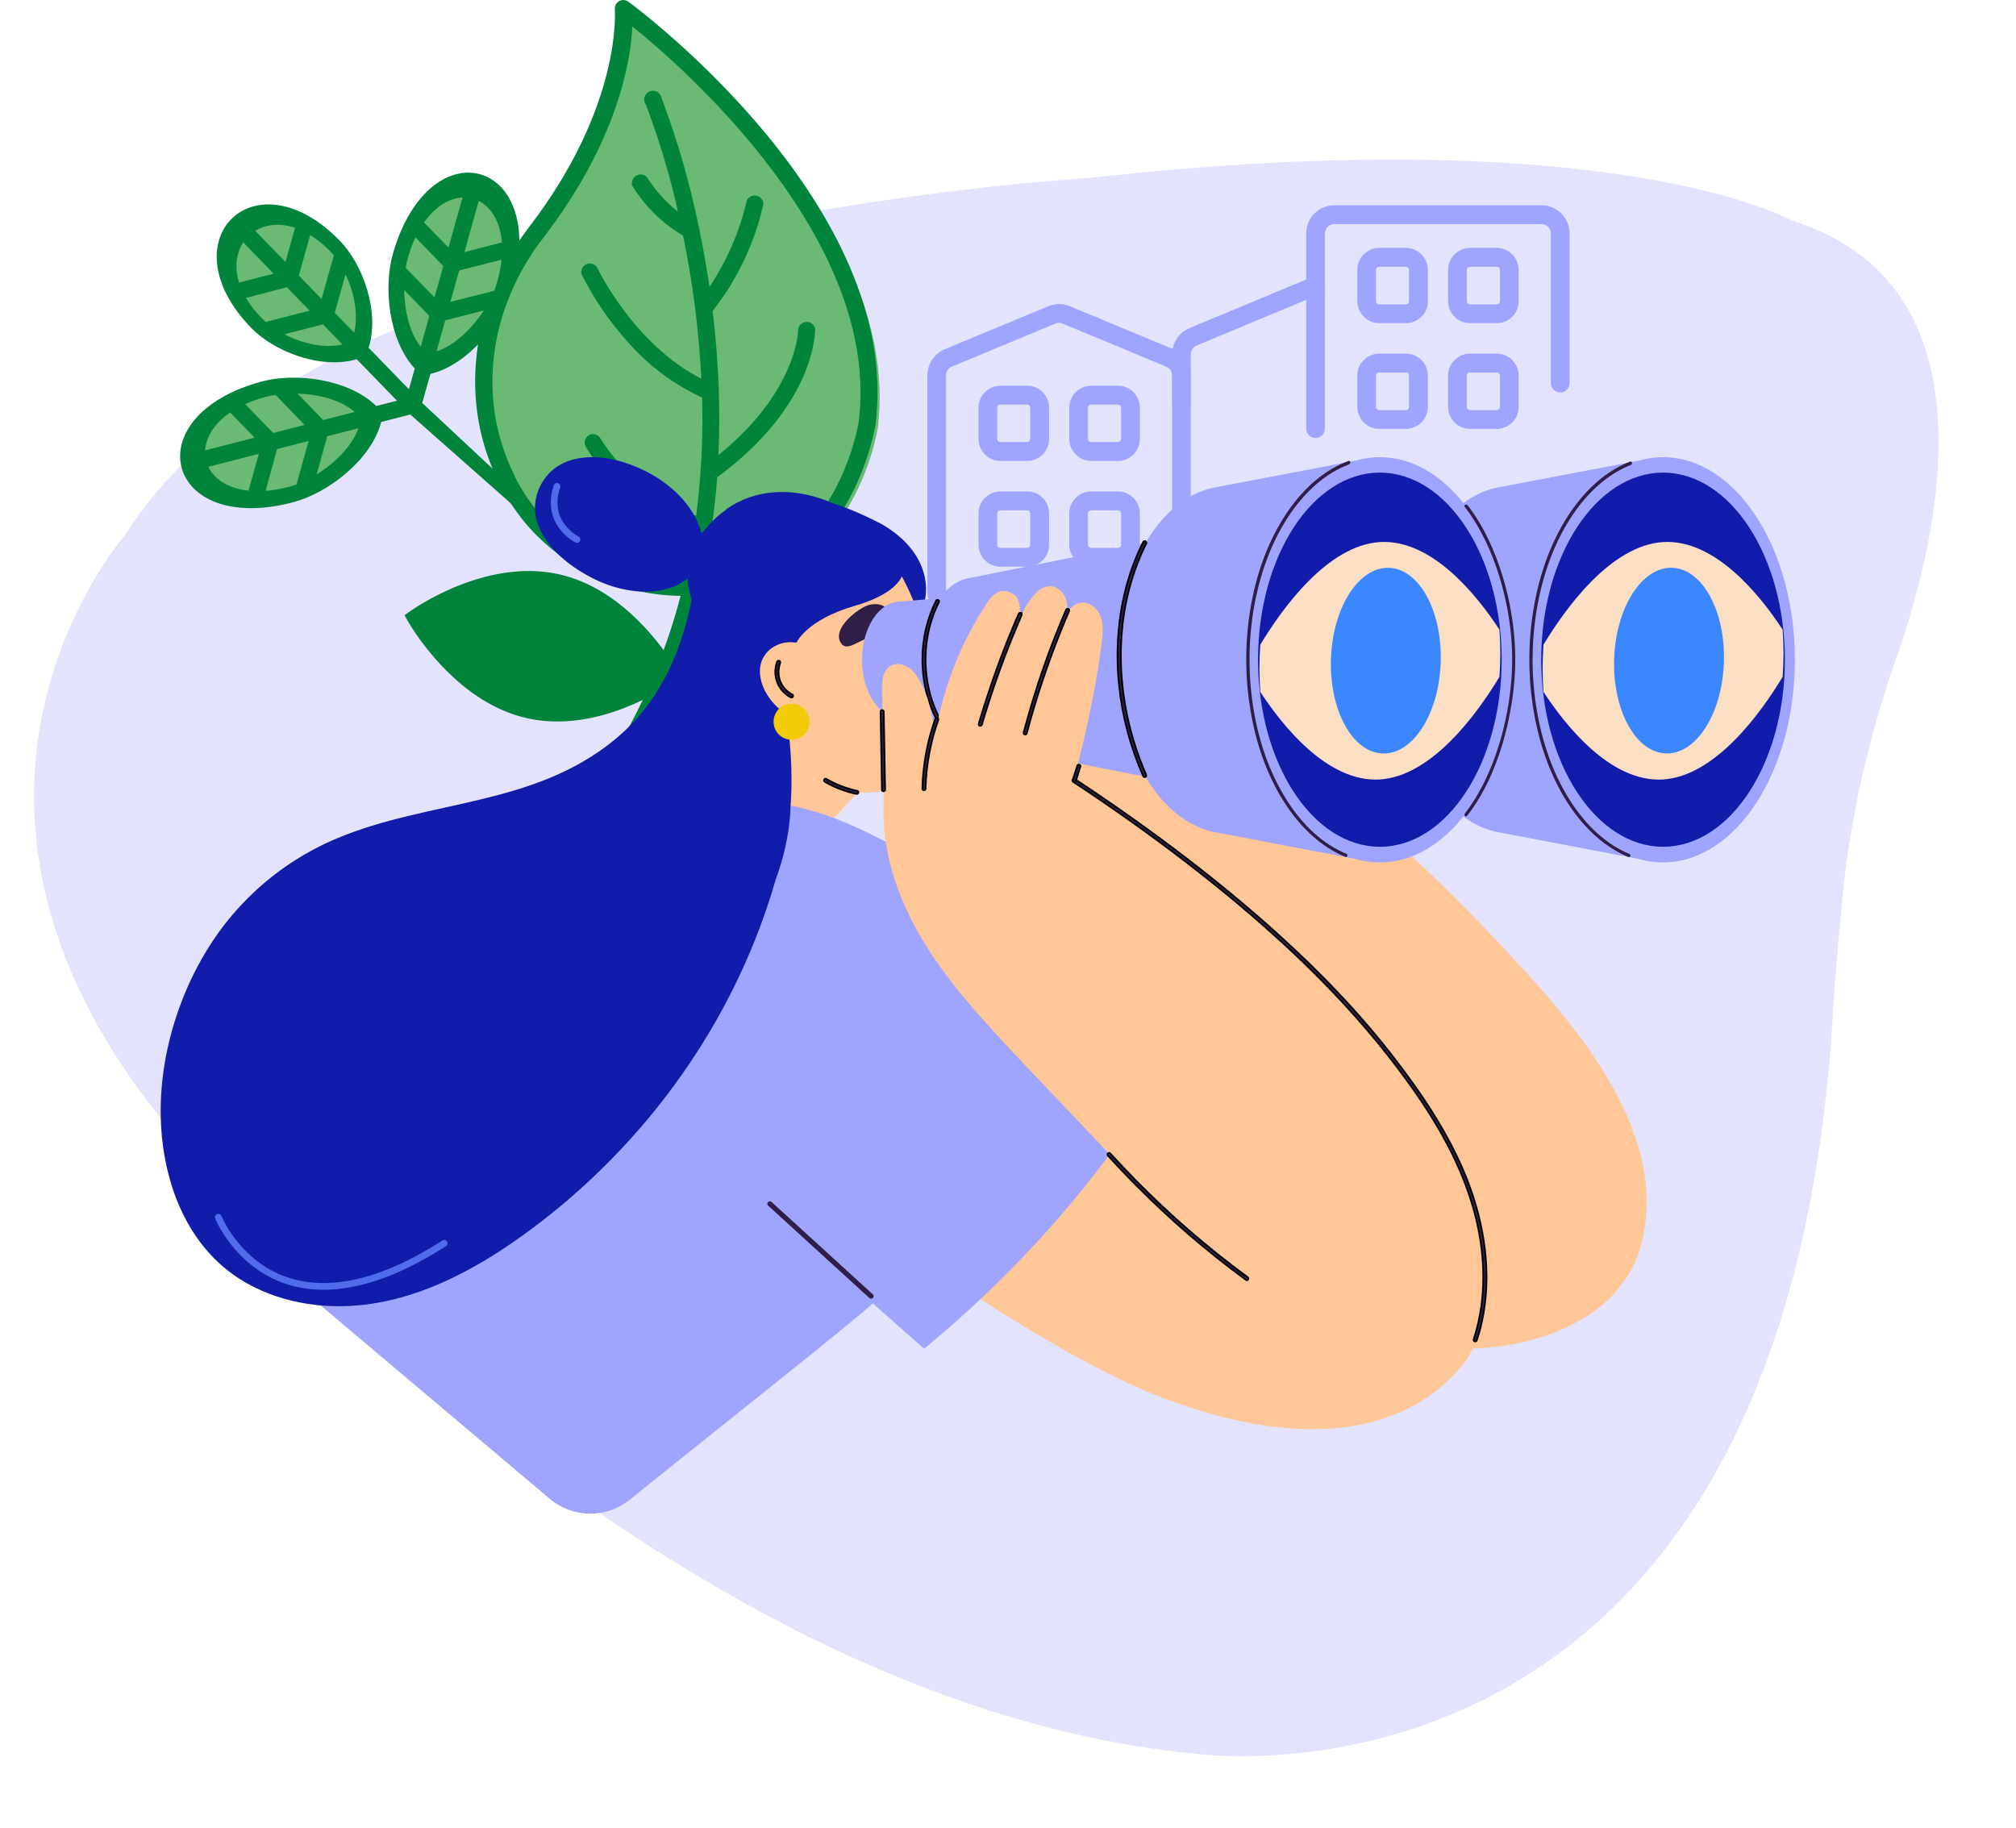 <svg width="301" height="273" viewBox="0 0 301 273" fill="none" xmlns="http://www.w3.org/2000/svg">
<path d="M162.248 26.614C162.248 26.614 47.781 32.999 18.837 79.694C18.837 79.694 -24.212 127.992 42.031 185.474C42.031 185.474 104.825 254.808 178.452 261.852C178.452 261.852 267.361 274.802 273.778 149.328C273.778 149.328 274.261 142.429 275.079 134.042C276.279 121.868 279.047 109.904 283.091 98.37C289.796 79.284 298.146 42.478 267.55 32.947C267.55 32.947 241.095 17.733 162.265 26.613L162.248 26.614Z" fill="#E3E3FD"/>
<g clip-path="url(#clip0_1241_90401)">
<path d="M97.881 108.566C101.282 102.212 103.864 95.439 105.613 88.424C127.555 87.617 131.052 63.959 131.084 63.701C134.837 32.222 96.71 3.661 95.074 2.452C94.673 2.162 94.16 2.129 93.727 2.355C93.31 2.597 93.069 3.065 93.117 3.549C93.117 3.678 94.256 17.466 80.911 34.915C72.394 46.107 70.806 60.315 76.821 72.071C78.008 74.409 79.516 76.587 81.264 78.538C86.894 84.682 94.786 88.246 103.046 88.375C101.362 94.971 98.892 101.325 95.684 107.324C95.443 107.792 95.523 108.356 95.86 108.743C95.957 108.856 96.053 108.937 96.181 109.001C96.775 109.34 97.512 109.146 97.865 108.566H97.881Z" fill="#6ABA74"/>
<path fill-rule="evenodd" clip-rule="evenodd" d="M54.092 44.946C54.092 44.946 49.231 29.109 37.923 31.029C37.923 31.029 26.102 39.301 43.377 51.51L52.68 53.477L54.092 44.946Z" fill="#6ABA74"/>
<path fill-rule="evenodd" clip-rule="evenodd" d="M175.001 60.137V52.897C175.001 51.187 176.028 49.655 177.583 48.994L195.324 41.608C196.029 41.318 196.847 41.656 197.152 42.366C197.441 43.075 197.104 43.898 196.398 44.204L178.658 51.59C178.129 51.8 177.792 52.316 177.792 52.897V60.137C177.792 60.911 177.166 61.54 176.396 61.54C175.627 61.54 175.001 60.911 175.001 60.137Z" fill="#9FA4FF"/>
<path fill-rule="evenodd" clip-rule="evenodd" d="M195.02 63.99V34.865C195.02 32.543 196.896 30.656 199.206 30.656H230.163C232.473 30.656 234.35 32.543 234.35 34.865V57.201C234.35 57.975 233.724 58.604 232.954 58.604C232.184 58.604 231.559 57.975 231.559 57.201V34.865C231.559 34.091 230.933 33.462 230.163 33.462H199.206C198.436 33.462 197.81 34.091 197.81 34.865V63.99C197.81 64.764 197.185 65.393 196.415 65.393C195.645 65.393 195.02 64.764 195.02 63.99Z" fill="#9FA4FF"/>
<path fill-rule="evenodd" clip-rule="evenodd" d="M216.208 40.302C216.208 39.431 216.545 38.592 217.17 37.979C217.78 37.367 218.614 37.012 219.48 37.012H223.474C224.34 37.012 225.174 37.35 225.784 37.979C226.393 38.592 226.746 39.431 226.746 40.302V44.962C226.746 45.833 226.409 46.672 225.784 47.284C225.174 47.897 224.34 48.252 223.474 48.252H219.48C218.614 48.252 217.78 47.913 217.17 47.284C216.561 46.672 216.208 45.833 216.208 44.962V40.302ZM218.999 40.302V44.962C218.999 45.091 219.047 45.204 219.143 45.301C219.224 45.382 219.352 45.446 219.48 45.446H223.474C223.602 45.446 223.715 45.398 223.811 45.301C223.891 45.22 223.955 45.091 223.955 44.962V40.302C223.955 40.173 223.907 40.06 223.811 39.963C223.731 39.882 223.602 39.834 223.474 39.834H219.48C219.352 39.834 219.24 39.882 219.143 39.963C219.063 40.044 218.999 40.173 218.999 40.302Z" fill="#9FA4FF"/>
<path fill-rule="evenodd" clip-rule="evenodd" d="M216.208 56.089C216.208 55.218 216.545 54.379 217.17 53.766C217.78 53.154 218.614 52.799 219.48 52.799H223.474C224.34 52.799 225.174 53.138 225.784 53.766C226.393 54.379 226.746 55.218 226.746 56.089V60.749C226.746 61.62 226.409 62.459 225.784 63.072C225.174 63.684 224.34 64.039 223.474 64.039H219.48C218.614 64.039 217.78 63.7 217.17 63.072C216.561 62.459 216.208 61.62 216.208 60.749V56.089ZM218.999 56.089V60.749C218.999 60.878 219.047 60.991 219.143 61.088C219.224 61.169 219.352 61.233 219.48 61.233H223.474C223.602 61.233 223.715 61.185 223.811 61.088C223.891 61.007 223.955 60.878 223.955 60.749V56.089C223.955 55.96 223.907 55.847 223.811 55.75C223.731 55.669 223.602 55.621 223.474 55.621H219.48C219.352 55.621 219.24 55.669 219.143 55.75C219.063 55.831 218.999 55.96 218.999 56.089Z" fill="#9FA4FF"/>
<path fill-rule="evenodd" clip-rule="evenodd" d="M202.654 40.302C202.654 39.431 202.991 38.592 203.617 37.979C204.226 37.367 205.06 37.012 205.926 37.012H209.92C210.787 37.012 211.621 37.35 212.23 37.979C212.84 38.608 213.193 39.431 213.193 40.302V44.962C213.193 45.833 212.856 46.672 212.23 47.284C211.621 47.897 210.787 48.252 209.92 48.252H205.926C205.06 48.252 204.226 47.913 203.617 47.284C203.007 46.672 202.654 45.833 202.654 44.962V40.302ZM205.445 40.302V44.962C205.445 45.091 205.493 45.204 205.574 45.301C205.654 45.382 205.782 45.446 205.91 45.446H209.904C210.033 45.446 210.145 45.398 210.241 45.301C210.321 45.22 210.37 45.091 210.37 44.962V40.302C210.37 40.173 210.321 40.06 210.241 39.963C210.161 39.882 210.033 39.834 209.904 39.834H205.91C205.782 39.834 205.67 39.882 205.574 39.963C205.493 40.044 205.445 40.173 205.445 40.302Z" fill="#9FA4FF"/>
<path fill-rule="evenodd" clip-rule="evenodd" d="M202.654 56.089C202.654 55.218 202.991 54.379 203.617 53.766C204.226 53.154 205.06 52.799 205.926 52.799H209.92C210.787 52.799 211.621 53.138 212.23 53.766C212.84 54.379 213.193 55.218 213.193 56.089V60.749C213.193 61.62 212.856 62.459 212.23 63.072C211.621 63.684 210.787 64.039 209.92 64.039H205.926C205.06 64.039 204.226 63.7 203.617 63.072C203.007 62.459 202.654 61.62 202.654 60.749V56.089ZM205.445 56.089V60.749C205.445 60.878 205.493 60.991 205.574 61.088C205.654 61.169 205.782 61.233 205.91 61.233H209.904C210.033 61.233 210.145 61.185 210.241 61.088C210.321 61.007 210.37 60.878 210.37 60.749V56.089C210.37 55.96 210.321 55.847 210.241 55.75C210.161 55.669 210.033 55.621 209.904 55.621H205.91C205.782 55.621 205.67 55.669 205.574 55.75C205.493 55.831 205.445 55.96 205.445 56.089Z" fill="#9FA4FF"/>
<path fill-rule="evenodd" clip-rule="evenodd" d="M138.462 56.056C138.462 54.347 139.488 52.815 141.044 52.153C144.766 50.605 153.475 46.977 156.523 45.719C157.549 45.3 158.704 45.3 159.731 45.719C162.762 46.977 171.472 50.605 175.209 52.153C176.781 52.798 177.792 54.347 177.792 56.056V91.115C177.792 91.89 177.166 92.519 176.396 92.519H142.648C140.339 92.519 138.462 90.632 138.462 88.309V56.056ZM141.253 56.056V88.309C141.253 89.084 141.878 89.713 142.648 89.713H175.001V56.056C175.001 55.492 174.664 54.975 174.135 54.75L158.656 48.315C158.319 48.17 157.934 48.17 157.582 48.315C154.55 49.573 145.84 53.202 142.103 54.75C141.574 54.959 141.237 55.475 141.237 56.056H141.253Z" fill="#9FA4FF"/>
<path fill-rule="evenodd" clip-rule="evenodd" d="M159.651 60.878C159.651 60.007 159.988 59.168 160.614 58.556C161.223 57.943 162.057 57.588 162.924 57.588H166.917C167.784 57.588 168.618 57.927 169.227 58.556C169.837 59.168 170.19 60.007 170.19 60.878V65.538C170.19 66.409 169.853 67.248 169.227 67.861C168.618 68.473 167.784 68.828 166.917 68.828H162.924C162.057 68.828 161.223 68.49 160.614 67.861C160.004 67.248 159.651 66.409 159.651 65.538V60.878ZM162.442 60.878V65.538C162.442 65.667 162.49 65.78 162.587 65.877C162.667 65.958 162.795 66.006 162.924 66.006H166.917C167.046 66.006 167.158 65.958 167.254 65.877C167.335 65.796 167.383 65.667 167.383 65.538V60.878C167.383 60.749 167.335 60.636 167.254 60.539C167.174 60.459 167.046 60.41 166.917 60.41H162.924C162.795 60.41 162.683 60.459 162.587 60.539C162.49 60.62 162.442 60.749 162.442 60.878Z" fill="#9FA4FF"/>
<path fill-rule="evenodd" clip-rule="evenodd" d="M159.651 76.667C159.651 75.796 159.988 74.957 160.614 74.345C161.223 73.732 162.057 73.377 162.924 73.377H166.917C167.784 73.377 168.618 73.716 169.227 74.345C169.837 74.957 170.19 75.796 170.19 76.667V81.327C170.19 82.198 169.853 83.037 169.227 83.65C168.618 84.263 167.784 84.617 166.917 84.617H162.924C162.057 84.617 161.223 84.279 160.614 83.65C160.004 83.037 159.651 82.198 159.651 81.327V76.667ZM162.442 76.667V81.327C162.442 81.456 162.49 81.569 162.587 81.666C162.667 81.747 162.795 81.811 162.924 81.811H166.917C167.046 81.811 167.158 81.763 167.254 81.666C167.335 81.585 167.383 81.456 167.383 81.327V76.667C167.383 76.538 167.335 76.425 167.254 76.328C167.174 76.248 167.046 76.199 166.917 76.199H162.924C162.795 76.199 162.683 76.248 162.587 76.328C162.506 76.409 162.442 76.538 162.442 76.667Z" fill="#9FA4FF"/>
<path fill-rule="evenodd" clip-rule="evenodd" d="M146.098 60.878C146.098 60.007 146.434 59.168 147.06 58.556C147.67 57.943 148.504 57.588 149.37 57.588H153.364C154.23 57.588 155.064 57.927 155.674 58.556C156.283 59.168 156.636 60.007 156.636 60.878V65.538C156.636 66.409 156.299 67.248 155.674 67.861C155.064 68.473 154.23 68.828 153.364 68.828H149.37C148.504 68.828 147.67 68.49 147.06 67.861C146.451 67.248 146.098 66.409 146.098 65.538V60.878ZM148.889 60.878V65.538C148.889 65.667 148.937 65.78 149.017 65.877C149.097 65.958 149.225 66.006 149.354 66.006H153.348C153.476 66.006 153.588 65.958 153.685 65.877C153.765 65.796 153.813 65.667 153.813 65.538V60.878C153.813 60.749 153.765 60.636 153.685 60.539C153.604 60.459 153.476 60.41 153.348 60.41H149.354C149.225 60.41 149.113 60.459 149.017 60.539C148.937 60.62 148.889 60.749 148.889 60.878Z" fill="#9FA4FF"/>
<path fill-rule="evenodd" clip-rule="evenodd" d="M146.098 76.667C146.098 75.796 146.434 74.957 147.06 74.345C147.67 73.732 148.504 73.377 149.37 73.377H153.364C154.23 73.377 155.064 73.716 155.674 74.345C156.283 74.957 156.636 75.796 156.636 76.667V81.327C156.636 82.198 156.299 83.037 155.674 83.65C155.064 84.263 154.23 84.617 153.364 84.617H149.37C148.504 84.617 147.67 84.279 147.06 83.65C146.451 83.037 146.098 82.198 146.098 81.327V76.667ZM148.889 76.667V81.327C148.889 81.456 148.937 81.569 149.017 81.666C149.097 81.747 149.225 81.811 149.354 81.811H153.348C153.476 81.811 153.588 81.763 153.685 81.666C153.781 81.569 153.813 81.456 153.813 81.327V76.667C153.813 76.538 153.765 76.425 153.685 76.328C153.604 76.248 153.476 76.199 153.348 76.199H149.354C149.225 76.199 149.113 76.248 149.017 76.328C148.937 76.409 148.889 76.538 148.889 76.667Z" fill="#9FA4FF"/>
<path d="M96.149 109.839C99.694 103.243 102.404 96.244 104.249 88.987C126.946 88.035 130.683 63.587 130.731 63.313C134.773 30.785 95.507 1.499 93.823 0.258C93.422 -0.033 92.877 -0.081 92.444 0.161C92.01 0.419 91.754 0.903 91.802 1.403C91.802 1.532 92.909 15.771 79.018 33.866C70.164 45.477 68.432 60.168 74.591 72.263C75.81 74.666 77.35 76.908 79.146 78.924C84.937 85.245 93.069 88.874 101.618 88.971C99.838 95.792 97.255 102.372 93.903 108.581C93.663 109.065 93.727 109.645 94.08 110.048C94.176 110.161 94.288 110.242 94.4 110.322C95.01 110.661 95.78 110.468 96.149 109.855V109.839ZM76.901 71.151C71.191 59.943 72.795 46.267 81.119 35.511C92.203 21.077 94.192 9.095 94.416 3.951C102.388 10.369 131.581 36.027 128.213 62.958C128.181 63.184 124.828 85.036 104.858 86.39C105.42 83.842 105.869 81.31 106.206 78.827L106.27 78.778C106.27 78.778 106.222 78.73 106.27 78.666C106.623 76.166 106.896 73.699 107.088 71.263C121.861 60.362 121.716 49.46 121.7 49.009C121.508 48.315 120.786 47.912 120.08 48.122C119.631 48.251 119.278 48.622 119.166 49.089C119.214 49.138 119.166 58.362 107.264 67.941C107.409 64.813 107.425 61.717 107.329 58.733C107.345 58.604 107.345 58.475 107.329 58.346C107.184 54.201 106.863 50.202 106.398 46.444C110.088 41.752 112.686 36.285 113.985 30.447C113.953 29.721 113.344 29.157 112.622 29.189C112.141 29.205 111.692 29.495 111.499 29.947C110.44 34.543 108.548 38.897 105.933 42.816C105.484 39.833 104.987 37.026 104.441 34.414C104.441 34.22 104.409 34.043 104.329 33.866C102.998 27.318 101.137 20.9 98.779 14.659C98.667 13.949 98.009 13.449 97.288 13.562C96.582 13.675 96.085 14.336 96.197 15.062C96.229 15.271 96.309 15.465 96.438 15.642C98.41 20.835 100.014 26.157 101.217 31.592C99.389 30.157 97.817 28.415 96.582 26.447C96.085 25.931 95.251 25.915 94.737 26.415C94.4 26.754 94.272 27.238 94.384 27.689C95.106 28.882 95.924 29.995 96.871 31.011C98.346 32.656 100.079 34.059 101.987 35.188C103.447 42.219 104.345 49.363 104.714 56.54C94.593 51.428 89.139 39.945 89.075 39.816C88.61 39.252 87.792 39.187 87.247 39.639C86.878 39.945 86.717 40.413 86.797 40.881C88.642 44.574 90.968 48.009 93.743 51.073C96.823 54.589 100.592 57.411 104.826 59.362C104.987 65.248 104.698 71.151 103.944 76.989C95.106 74.586 89.685 65.522 89.637 65.442C89.268 64.845 88.498 64.651 87.904 64.99C87.327 65.361 87.134 66.119 87.455 66.716C88.482 68.393 89.669 69.973 91 71.425C94.304 75.263 98.651 78.053 103.511 79.456C103.158 81.778 102.693 84.133 102.148 86.471C90.968 86.342 81.777 80.811 76.853 71.151L76.901 71.199V71.151Z" fill="#00843C"/>
<path d="M61.086 92.422C61.166 92.551 62.914 95.712 66.138 99.131C70.068 103.308 74.319 105.92 78.778 106.92C89.124 109.243 99.197 102.437 100.624 101.421C101.057 100.97 100.977 100.889 100.785 100.228C100.271 99.325 98.587 96.615 95.876 93.745C92.011 89.648 87.808 87.068 83.397 86.068C72.474 83.617 61.711 91.326 61.262 91.648L60.829 91.955L61.086 92.422Z" fill="#00843C" stroke="#00843C" stroke-width="0.66" stroke-miterlimit="10"/>
<path d="M131.18 78.004C134.773 79.939 137.676 82.939 138.189 86.858C138.478 89.019 137.868 91.26 136.698 93.083C135.591 94.808 134.035 96.179 132.27 97.195C130.554 98.179 128.341 98.985 126.416 98.098C124.78 97.34 123.994 95.566 123.609 93.889C123.384 92.873 123.288 91.825 123.224 90.777C123.144 89.567 123.128 88.342 123.096 87.116C123.047 84.858 122.999 82.568 122.566 80.343C122.39 79.472 122.165 78.617 121.844 77.778C121.764 77.504 122.743 74.989 123.144 74.989C124.828 74.956 129.624 77.198 131.164 78.02L131.18 78.004Z" fill="#111DAA"/>
<path d="M105.196 85.568C105.741 80.068 108.5 75.279 114.659 74.65C120.145 74.102 126.657 76.359 130.459 80.23C132.143 81.939 133.506 83.923 134.629 86.019C135.784 88.164 136.714 90.406 137.532 92.68C138.431 95.147 139.297 97.63 139.938 100.162C140.58 102.694 140.965 105.339 140.644 107.935C140.387 110.113 139.65 112.274 138.334 114.064C136.987 115.918 135.046 117.241 132.801 117.886C130.491 118.547 128.005 118.515 125.679 117.934C123.193 117.321 120.899 116.128 118.846 114.693C116.953 113.37 115.221 111.822 113.681 110.129C112.173 108.468 110.842 106.661 109.719 104.742C108.58 102.807 107.634 100.759 106.912 98.646C105.629 94.873 104.731 90.035 105.18 85.552L105.196 85.568Z" fill="#FFC697"/>
<path d="M125.358 94.374C125.919 92.487 128.726 90.52 129.881 90.294C130.474 90.165 131.116 90.165 131.693 90.391C132.271 90.633 132.752 91.149 132.864 91.81C132.977 92.504 132.656 93.213 132.191 93.697C131.725 94.181 131.116 94.471 130.522 94.761C129.544 95.229 128.566 95.713 127.587 96.18C126.962 96.487 126.143 96.745 125.694 96.197C125.229 95.648 125.165 95.003 125.358 94.374Z" fill="#2F1E45"/>
<path d="M122.326 106.098C122.326 106.098 109.077 118.031 109.221 118.112C109.349 118.193 120.128 127.111 120.128 127.111L130.923 115.112L122.342 106.098H122.326Z" fill="#FFC697"/>
<path d="M108.419 76.038C117.306 69.829 129.753 75.764 134.404 84.021C134.516 84.231 134.629 84.44 134.741 84.666C134.837 84.86 134.885 85.085 134.853 85.295C134.853 85.295 134.917 88.343 127.635 90.456C120.353 92.552 118.877 96.019 118.877 96.019C118.877 96.019 118.845 95.971 118.781 95.874C118.541 96.616 118.364 97.422 118.3 98.342C118.3 98.342 119.102 100.551 118.958 101.341C119.134 101.341 119.311 101.454 119.391 101.648C120.305 104.115 117.354 105.244 116.279 107.647C115.252 109.904 115.75 114.339 112.814 113.904C111.291 113.678 110.505 112.452 109.959 111.211C107.441 105.421 105.051 99.422 104.105 93.197C103.816 91.326 103.19 89.617 102.837 87.875C101.891 83.134 104.762 78.651 108.419 76.103V76.038Z" fill="#111DAA"/>
<path d="M176.637 89.825L182.572 89.325C183.823 87.616 185.443 86.487 187.224 86.277L213.321 81.036C215.887 76.714 219.384 73.731 223.33 72.844H223.378C223.618 72.795 223.859 72.747 224.1 72.698L244.679 68.78C245.449 68.554 246.235 68.409 247.021 68.328H247.037C247.454 68.296 247.871 68.264 248.288 68.264C259.163 68.264 267.985 81.81 267.985 98.517C267.985 115.225 259.163 128.771 248.288 128.771C247.871 128.771 247.454 128.755 247.037 128.707H247.021C246.219 128.626 245.449 128.481 244.679 128.255L224.1 124.336C223.859 124.304 223.618 124.256 223.378 124.191H223.33C219.384 123.304 215.887 120.321 213.321 115.999L187.224 110.758C185.443 110.532 183.839 109.419 182.572 107.694L176.637 107.194C173.509 107.194 170.991 103.307 170.991 98.517C170.991 93.728 173.526 89.841 176.637 89.841V89.825Z" fill="#9FA4FF"/>
<path d="M213.416 81.15C212.39 83.214 211.572 85.375 210.962 87.616C210.353 89.842 209.968 92.116 209.775 94.422C209.583 96.744 209.583 99.066 209.775 101.389C209.968 103.711 210.337 106.017 210.898 108.275C211.444 110.533 212.181 112.742 213.064 114.887C213.176 115.145 213.288 115.419 213.4 115.677C213.529 115.967 213.112 116.209 212.983 115.919C212.037 113.774 211.251 111.549 210.642 109.275C210.032 106.985 209.599 104.646 209.358 102.276C209.118 99.937 209.07 97.567 209.214 95.228C209.358 92.89 209.711 90.552 210.273 88.261C210.834 86.004 211.604 83.794 212.598 81.682C212.727 81.424 212.855 81.166 212.983 80.908C213.128 80.634 213.545 80.876 213.4 81.15H213.416Z" fill="#9FA4FF"/>
<path d="M182.459 89.923C181.401 92.019 180.759 94.326 180.551 96.664C180.342 99.019 180.535 101.389 181.16 103.679C181.513 104.953 181.994 106.179 182.604 107.356C182.748 107.63 182.331 107.872 182.187 107.598C181.064 105.453 180.374 103.099 180.118 100.68C179.861 98.277 180.021 95.825 180.631 93.487C180.968 92.165 181.449 90.891 182.058 89.681C182.203 89.407 182.62 89.649 182.475 89.923H182.459Z" fill="#9FA4FF"/>
<path d="M248.304 126.433C258.349 126.433 266.493 113.928 266.493 98.502C266.493 83.076 258.349 70.57 248.304 70.57C238.258 70.57 230.114 83.076 230.114 98.502C230.114 113.928 238.258 126.433 248.304 126.433Z" fill="#111DAA"/>
<path d="M242.642 190.924C238.086 198.746 221.629 205.68 201.066 198.101C180.503 190.505 145.247 163.993 145.247 163.993L185.556 121.031L242.626 190.924H242.642Z" fill="#FFC697"/>
<path d="M155.561 93.535C155.593 92.519 155.817 91.358 156.78 90.81C157.838 90.213 159.17 90.649 160.004 91.407C160.453 91.81 160.79 92.294 161.094 92.794C161.415 93.342 161.704 93.906 161.944 94.471C162.442 95.648 162.779 96.874 163.019 98.115C163.212 99.131 163.324 100.164 163.388 101.212C163.613 99.873 163.885 98.551 164.222 97.228C164.832 94.809 165.634 92.439 166.596 90.149C167.558 87.859 168.713 85.649 170.029 83.537C170.365 83.005 170.702 82.472 171.055 81.956C171.376 81.489 171.713 81.021 172.146 80.65C172.531 80.311 173.012 80.053 173.525 80.021C173.974 79.973 174.456 80.07 174.825 80.344C175.306 80.505 175.691 80.876 175.883 81.36C176.172 82.053 176.172 82.843 176.076 83.569C176.06 83.746 176.028 83.924 175.995 84.085C176.076 83.94 176.14 83.811 176.204 83.666C176.605 82.94 177.022 82.215 177.487 81.521C177.888 80.94 178.337 80.36 178.915 79.941C179.444 79.537 180.102 79.263 180.791 79.328C181.449 79.376 182.027 79.747 182.444 80.231C183.181 81.102 183.294 82.15 183.165 83.198C183.743 82.327 184.529 81.618 185.652 81.682C186.47 81.731 187.223 82.231 187.705 82.843C188.282 83.569 188.475 84.488 188.491 85.391C188.507 86.391 188.346 87.391 188.218 88.391C188.074 89.439 187.913 90.487 187.737 91.536C187.384 93.648 186.967 95.729 186.502 97.825C186.053 99.906 185.555 101.97 185.026 104.034C184.834 104.808 184.625 105.598 184.433 106.372C188.122 108.985 191.731 111.71 195.259 114.5C200.023 118.274 204.659 122.225 209.134 126.321C213.673 130.466 218.052 134.771 222.271 139.206C233.515 151.076 249.619 168.009 245.064 185.764C244.438 188.199 243.315 190.586 241.471 192.392C239.61 194.215 237.108 195.263 234.493 195.585C228.591 196.327 223.121 193.489 218.453 190.312C213.818 187.151 209.551 183.474 205.766 179.378C203.312 176.733 201.066 173.911 199.029 170.944C198.933 170.847 198.836 170.75 198.74 170.637C193.896 165.686 189.068 160.736 184.224 155.785C179.621 151.076 174.921 146.431 170.462 141.593C166.307 137.094 162.394 132.272 159.635 126.821C157.1 121.789 155.48 116.161 155.785 110.517C155.721 107.743 155.705 104.969 155.657 102.212C155.641 100.728 155.609 99.228 155.593 97.745C155.593 97.003 155.577 96.261 155.561 95.535C155.561 94.874 155.528 94.197 155.545 93.519L155.561 93.535Z" fill="#FFC697"/>
<path d="M134.356 89.825L140.291 89.325C141.542 87.616 143.162 86.487 144.942 86.277L171.039 81.036C173.606 76.714 177.103 73.731 181.048 72.844H181.097C181.337 72.795 181.578 72.747 181.818 72.698L202.398 68.78C203.167 68.554 203.953 68.409 204.739 68.328H204.755C205.172 68.296 205.59 68.264 206.007 68.264C216.882 68.264 225.704 81.81 225.704 98.517C225.704 115.225 216.882 128.771 206.007 128.771C205.59 128.771 205.172 128.755 204.755 128.707H204.739C203.937 128.626 203.167 128.481 202.398 128.255L181.818 124.336C181.578 124.304 181.337 124.256 181.097 124.191H181.048C177.103 123.304 173.606 120.321 171.039 115.999L144.942 110.758C143.162 110.532 141.558 109.419 140.291 107.694L134.356 107.194C131.228 107.194 128.71 103.307 128.71 98.517C128.71 93.728 131.244 89.841 134.356 89.841V89.825Z" fill="#9FA4FF"/>
<path d="M171.135 81.15C170.109 83.214 169.291 85.375 168.681 87.616C168.072 89.842 167.687 92.116 167.494 94.422C167.302 96.744 167.302 99.066 167.494 101.389C167.687 103.711 168.056 106.017 168.617 108.275C169.162 110.533 169.9 112.742 170.782 114.887C170.895 115.145 171.007 115.419 171.119 115.677C171.248 115.967 170.83 116.209 170.702 115.919C169.756 113.774 168.97 111.549 168.36 109.275C167.751 106.985 167.318 104.646 167.077 102.276C166.837 99.937 166.788 97.567 166.933 95.228C167.077 92.89 167.43 90.552 167.991 88.261C168.553 86.004 169.323 83.794 170.317 81.682C170.446 81.424 170.574 81.166 170.702 80.908C170.847 80.634 171.264 80.876 171.119 81.15H171.135Z" fill="#2F1E45" stroke="black" stroke-width="0.25" stroke-miterlimit="10"/>
<path d="M140.178 89.923C139.119 92.019 138.478 94.326 138.269 96.664C138.061 99.019 138.253 101.389 138.879 103.679C139.232 104.953 139.713 106.179 140.322 107.356C140.467 107.63 140.05 107.872 139.905 107.598C138.783 105.453 138.093 103.099 137.836 100.68C137.58 98.277 137.74 95.825 138.35 93.487C138.686 92.165 139.168 90.891 139.777 89.681C139.921 89.407 140.339 89.649 140.194 89.923H140.178Z" fill="#2F1E45" stroke="black" stroke-width="0.25" stroke-miterlimit="10"/>
<path d="M206.022 126.433C216.068 126.433 224.212 113.928 224.212 98.502C224.212 83.076 216.068 70.57 206.022 70.57C195.977 70.57 187.833 83.076 187.833 98.502C187.833 113.928 195.977 126.433 206.022 126.433Z" fill="#111DAA"/>
<path d="M207.033 94.373C206.905 93.422 206.52 92.503 205.927 91.761C205.846 91.664 205.83 91.519 205.927 91.422C206.007 91.341 206.183 91.325 206.263 91.422C206.937 92.277 207.37 93.293 207.515 94.373C207.531 94.502 207.386 94.615 207.274 94.615C207.13 94.615 207.049 94.502 207.033 94.373Z" fill="#2F1E45"/>
<path d="M217.651 204.633C209.359 213.922 194.794 216.566 174.247 208.971C153.684 201.375 121.396 176.346 121.396 176.346L161.704 133.385L217.635 204.633H217.651Z" fill="#FFC697"/>
<path d="M158.624 160.041C156.956 162.444 155.24 164.798 153.459 167.105C151.679 169.411 149.834 171.668 147.942 173.862C146.033 176.071 144.076 178.232 142.071 180.329C140.066 182.425 138.013 184.457 135.896 186.441C133.794 188.424 131.629 190.343 129.415 192.198C129.143 192.424 128.87 192.649 128.597 192.891C128.357 193.085 128.02 192.746 128.261 192.553C130.49 190.698 132.655 188.795 134.773 186.828C136.89 184.86 138.959 182.844 140.964 180.78C142.985 178.7 144.942 176.571 146.835 174.394C148.744 172.201 150.604 169.959 152.401 167.669C154.197 165.379 155.929 163.057 157.598 160.67C157.806 160.38 158.015 160.073 158.207 159.783C158.384 159.525 158.801 159.783 158.624 160.025V160.041Z" fill="#2F1E45"/>
<path d="M46.794 194.747C54.638 185.667 62.321 176.427 69.827 167.073C77.719 157.236 85.434 147.253 92.973 137.126C94.802 134.658 96.598 132.159 98.459 129.724C100.079 127.611 101.795 125.547 103.832 123.821C106.014 121.999 108.532 120.677 111.339 120.177C114.402 119.644 117.546 120.048 120.514 120.854C126.096 122.37 131.421 125.128 136.425 127.998C141.317 130.804 146.001 133.997 150.492 137.416C158.978 143.867 166.805 151.108 174.584 158.381C174.584 158.381 164.11 179.813 137.981 201.391L130.298 194.602C128.598 196.408 105.372 214.76 94.016 223.936C90.519 226.758 85.531 226.694 82.098 223.807L47.917 194.956" fill="#9FA4FF"/>
<path d="M131.709 102.26C131.741 101.212 131.966 100.019 132.928 99.438C133.987 98.809 135.318 99.277 136.152 100.067C136.601 100.487 136.938 100.986 137.243 101.519C137.564 102.083 137.852 102.664 138.093 103.26C138.59 104.47 138.927 105.744 139.168 107.034C139.36 108.098 139.472 109.163 139.537 110.227C139.761 108.84 140.034 107.469 140.371 106.099C140.98 103.599 141.782 101.148 142.745 98.761C143.707 96.39 144.862 94.1 146.177 91.907C146.514 91.359 146.851 90.811 147.204 90.262C147.524 89.778 147.861 89.295 148.294 88.907C148.679 88.553 149.16 88.295 149.674 88.246C150.123 88.198 150.604 88.295 150.973 88.569C151.454 88.73 151.839 89.133 152.032 89.633C152.32 90.343 152.32 91.165 152.224 91.923C152.208 92.101 152.176 92.278 152.144 92.472C152.224 92.326 152.288 92.181 152.352 92.036C152.753 91.278 153.17 90.536 153.636 89.827C154.037 89.214 154.486 88.633 155.063 88.182C155.593 87.763 156.25 87.488 156.94 87.537C157.598 87.585 158.175 87.972 158.592 88.472C159.33 89.375 159.442 90.456 159.314 91.536C159.891 90.633 160.677 89.891 161.8 89.972C162.618 90.02 163.372 90.536 163.853 91.181C164.431 91.939 164.623 92.891 164.639 93.81C164.655 94.842 164.495 95.89 164.366 96.922C164.222 98.019 164.062 99.1 163.885 100.18C163.532 102.357 163.115 104.534 162.65 106.695C162.201 108.856 161.704 111.001 161.174 113.13C160.982 113.936 160.773 114.743 160.581 115.549C164.27 118.258 167.879 121.064 171.408 123.967C176.172 127.886 180.807 131.966 185.283 136.207C189.822 140.497 194.201 144.948 198.419 149.56C209.663 161.849 225.767 179.379 221.212 197.779C220.586 200.311 219.464 202.762 217.619 204.633C215.758 206.52 213.256 207.616 210.642 207.939C204.739 208.697 199.269 205.778 194.602 202.472C189.966 199.198 185.7 195.376 181.914 191.151C179.46 188.409 177.214 185.491 175.177 182.426C175.081 182.33 174.985 182.217 174.889 182.12C170.045 176.992 165.217 171.863 160.372 166.751C155.769 161.881 151.069 157.075 146.61 152.06C142.456 147.399 138.542 142.4 135.783 136.756C133.249 131.547 131.629 125.709 131.934 119.871C131.869 117 131.853 114.13 131.805 111.259C131.789 109.711 131.757 108.179 131.741 106.631C131.741 105.873 131.725 105.099 131.709 104.341C131.709 103.647 131.677 102.954 131.693 102.26H131.709Z" fill="#FFC697"/>
<path d="M186.052 191.118C183.133 188.973 180.294 186.732 177.551 184.361C174.824 182.007 172.194 179.555 169.644 176.991C168.2 175.54 166.804 174.056 165.425 172.556C165.216 172.331 165.553 171.976 165.762 172.218C168.184 174.879 170.702 177.459 173.333 179.926C175.947 182.394 178.674 184.764 181.481 187.022C183.053 188.28 184.657 189.522 186.277 190.699C186.389 190.78 186.437 190.909 186.357 191.038C186.293 191.134 186.133 191.199 186.02 191.118H186.052Z" fill="#2F1E45" stroke="black" stroke-width="0.25" stroke-miterlimit="10"/>
<path d="M220.026 200.004C222.32 193.005 221.694 185.361 219.368 178.442C217.075 171.605 213.161 165.428 208.862 159.703C204.724 154.204 200.136 149.092 195.212 144.286C190.143 139.351 184.754 134.723 179.188 130.352C173.718 126.047 168.072 121.983 162.282 118.096C161.608 117.645 160.919 117.193 160.229 116.741C159.972 116.564 160.213 116.145 160.469 116.322C166.292 120.16 171.97 124.176 177.504 128.433C183.182 132.82 188.7 137.432 193.913 142.383C198.933 147.14 203.681 152.22 207.932 157.703C212.311 163.364 216.369 169.379 219.015 176.072C221.678 182.829 222.817 190.376 221.213 197.536C221.02 198.407 220.78 199.278 220.491 200.133C220.395 200.423 219.93 200.294 220.026 200.004Z" fill="#2F1E45" stroke="black" stroke-width="0.25" stroke-miterlimit="10"/>
<path d="M159.603 91.278C158.609 93.584 157.679 95.922 156.828 98.277C155.978 100.631 155.176 103.002 154.454 105.405C154.053 106.759 153.652 108.13 153.3 109.501C153.219 109.807 152.754 109.678 152.834 109.372C153.492 106.937 154.198 104.518 154.984 102.115C155.77 99.712 156.62 97.341 157.55 94.987C158.08 93.665 158.609 92.342 159.186 91.02C159.234 90.907 159.411 90.875 159.523 90.939C159.651 91.02 159.667 91.149 159.603 91.278Z" fill="#2F1E45" stroke="black" stroke-width="0.25" stroke-miterlimit="10"/>
<path d="M152.529 91.857C151.631 93.938 150.781 96.018 149.979 98.131C149.177 100.243 148.439 102.372 147.733 104.533C147.332 105.759 146.963 106.968 146.595 108.21C146.514 108.5 146.049 108.387 146.129 108.081C146.771 105.888 147.477 103.727 148.215 101.566C148.968 99.405 149.77 97.276 150.621 95.163C151.102 93.97 151.599 92.793 152.112 91.615C152.16 91.503 152.337 91.47 152.449 91.535C152.577 91.599 152.593 91.745 152.529 91.874V91.857Z" fill="#2F1E45" stroke="black" stroke-width="0.25" stroke-miterlimit="10"/>
<path d="M140.098 107.484C139.184 110.048 138.591 112.725 138.334 115.435C138.254 116.209 138.222 116.983 138.19 117.757C138.19 118.063 137.692 118.063 137.708 117.757C137.789 114.999 138.19 112.258 138.927 109.597C139.136 108.839 139.377 108.097 139.633 107.355C139.729 107.065 140.195 107.194 140.098 107.484Z" fill="#2F1E45" stroke="black" stroke-width="0.25" stroke-miterlimit="10"/>
<path d="M219.095 75.392C221.1 78.004 222.592 80.988 223.699 84.084C224.805 87.164 225.559 90.389 225.944 93.647C226.313 96.598 226.329 99.566 226.024 102.533C225.688 105.758 225.03 108.968 224.019 112.064C223.009 115.176 221.629 118.208 219.737 120.885C219.512 121.208 219.288 121.514 219.047 121.821C218.854 122.062 218.518 121.724 218.71 121.482C220.683 118.934 222.127 115.999 223.217 112.983C224.308 109.935 225.046 106.774 225.447 103.565C225.816 100.662 225.88 97.727 225.607 94.824C225.303 91.631 224.645 88.47 223.65 85.422C222.64 82.326 221.26 79.311 219.4 76.633C219.175 76.311 218.935 75.988 218.694 75.682C218.502 75.44 218.919 75.198 219.111 75.44L219.095 75.392Z" fill="#2F1E45"/>
<path d="M161.303 114.467C161.078 115.177 160.87 115.87 160.645 116.58C160.549 116.87 160.084 116.757 160.18 116.451C160.405 115.741 160.613 115.048 160.838 114.338C160.934 114.048 161.399 114.161 161.303 114.467Z" fill="#2F1E45" stroke="black" stroke-width="0.25" stroke-miterlimit="10"/>
<path d="M131.95 106.259C131.998 109.291 132.062 112.323 132.11 115.355C132.11 116.209 132.142 117.064 132.158 117.919C132.158 118.225 131.677 118.225 131.677 117.919C131.629 114.887 131.565 111.855 131.517 108.823C131.517 107.969 131.485 107.114 131.469 106.259C131.469 105.953 131.95 105.953 131.95 106.259Z" fill="#2F1E45" stroke="black" stroke-width="0.25" stroke-miterlimit="10"/>
<path d="M127.86 118.547C126.208 118.193 124.604 117.58 123.144 116.725C122.872 116.564 123.112 116.145 123.385 116.306C124.813 117.144 126.368 117.741 127.988 118.08C128.293 118.144 128.165 118.612 127.86 118.547Z" fill="#2F1E45" stroke="black" stroke-width="0.25" stroke-miterlimit="10"/>
<path d="M29.695 143.948C34.218 135.513 41.436 128.918 50.274 125.192C63.988 119.435 79.499 120.435 91.641 110.549C98.218 105.195 101.458 98.116 103.206 89.923C103.318 89.423 103.479 87.407 103.687 85.311C100.992 88.875 94.496 89.391 88.497 86.343C82.001 83.037 78.023 77.618 80.75 72.393C83.316 67.475 90.037 67.12 96.533 70.426C100.912 72.651 103.912 76.216 104.73 79.65C106.125 78.151 107.681 76.812 109.43 75.764C110.183 75.925 110.921 76.312 111.499 76.828C112.188 77.441 112.718 78.199 113.167 78.989C113.295 79.215 113.423 79.441 113.6 79.65C114.161 80.296 114.963 80.699 115.525 81.36C116.102 82.037 116.567 82.827 116.92 83.65C117.642 85.311 113.985 86.94 114.29 88.714C116.086 99.132 118.861 109.969 118.027 120.419C118.027 120.419 118.091 125.16 115.829 131.288C113.039 140.98 108.724 150.189 103.11 158.559C96.806 167.977 88.898 176.314 79.868 183.12C70.709 190.038 59.738 195.94 47.916 194.924C42.607 194.457 37.346 192.602 33.272 189.103C29.39 185.764 26.808 181.168 25.412 176.282C22.332 165.574 24.482 153.624 29.679 143.948H29.695Z" fill="#111DAA"/>
<path d="M201.451 69.328C197.842 70.666 194.907 73.44 192.741 76.569C190.111 80.359 188.442 84.793 187.496 89.293C186.421 94.453 186.277 99.84 187.031 105.049C187.721 109.79 189.164 114.467 191.586 118.595C193.575 121.998 196.302 125.11 199.831 126.933C200.216 127.142 200.617 127.32 201.018 127.481C201.307 127.594 201.178 128.061 200.889 127.949C197.216 126.449 194.281 123.578 192.084 120.305C189.421 116.337 187.753 111.709 186.871 107.016C185.876 101.743 185.812 96.276 186.678 90.97C187.464 86.229 189.004 81.552 191.554 77.472C193.639 74.101 196.495 71.053 200.104 69.344C200.505 69.15 200.922 68.989 201.323 68.828C201.611 68.715 201.74 69.183 201.451 69.296V69.328Z" fill="#2F1E45"/>
<path d="M243.524 69.409C239.947 70.812 237.044 73.602 234.895 76.747C232.28 80.585 230.628 85.036 229.714 89.568C228.671 94.712 228.543 100.082 229.329 105.275C230.035 109.952 231.478 114.58 233.884 118.66C235.873 122.031 238.584 125.127 242.081 126.95C242.466 127.159 242.867 127.337 243.268 127.498C243.556 127.611 243.428 128.078 243.139 127.966C239.498 126.466 236.579 123.611 234.382 120.37C231.735 116.435 230.067 111.855 229.169 107.194C228.158 101.953 228.078 96.535 228.912 91.261C229.666 86.504 231.19 81.795 233.708 77.666C235.777 74.296 238.584 71.216 242.161 69.458C242.562 69.264 242.963 69.087 243.38 68.926C243.669 68.813 243.797 69.28 243.508 69.393L243.524 69.409Z" fill="#2F1E45"/>
<path d="M113.809 98.518C114.579 96.696 116.632 95.68 118.557 95.922C122.278 96.406 126.192 102.969 123.369 106.162C122.535 107.098 121.252 107.517 120.017 107.469C116.311 107.307 112.253 102.211 113.793 98.518H113.809Z" fill="#FFC697"/>
<path d="M116.488 98.97C116.151 99.906 116.151 100.954 116.552 101.857C116.905 102.663 117.53 103.308 118.3 103.712C118.573 103.857 118.332 104.276 118.059 104.131C117.209 103.679 116.504 102.937 116.119 102.05C115.669 101.034 115.637 99.873 116.022 98.825C116.07 98.696 116.183 98.615 116.311 98.648C116.423 98.68 116.52 98.825 116.488 98.938V98.97Z" fill="#2F1E45" stroke="black" stroke-width="0.25" stroke-miterlimit="10"/>
<path d="M118.793 110.388C120.234 110.047 121.126 108.598 120.787 107.15C120.449 105.702 119.007 104.804 117.566 105.145C116.126 105.486 115.234 106.935 115.572 108.383C115.911 109.831 117.353 110.729 118.793 110.388Z" fill="#F2CA08"/>
<path d="M266.285 97.518C266.285 98.711 266.237 99.888 266.157 101.066C262.916 106.436 256.132 115.886 248.304 116.386C240.46 116.87 233.692 108.274 230.452 103.307C230.371 102.162 230.323 100.985 230.323 99.792C230.323 98.598 230.371 97.421 230.452 96.26C233.692 90.89 240.477 81.423 248.304 80.939C256.132 80.456 262.916 89.051 266.157 94.018C266.237 95.179 266.285 96.341 266.285 97.55V97.518Z" fill="#FBDFC4"/>
<path d="M257.387 98.92C257.648 91.264 254.192 84.933 249.667 84.777C245.143 84.621 241.265 90.701 241.004 98.356C240.743 106.011 244.2 112.343 248.724 112.499C253.248 112.654 257.127 106.575 257.387 98.92Z" fill="#3B87FF"/>
<path d="M224.004 97.518C224.004 98.711 223.955 99.888 223.875 101.066C220.635 106.436 213.85 115.886 206.023 116.386C198.179 116.87 191.41 108.274 188.17 103.307C188.09 102.162 188.042 100.985 188.042 99.792C188.042 98.598 188.09 97.421 188.17 96.26C191.41 90.89 198.195 81.423 206.023 80.939C213.85 80.456 220.635 89.051 223.875 94.018C223.955 95.179 224.004 96.341 224.004 97.55V97.518Z" fill="#FBDFC4"/>
<path d="M215.104 98.927C215.365 91.272 211.908 84.94 207.384 84.785C202.86 84.629 198.981 90.709 198.721 98.364C198.46 106.019 201.917 112.351 206.441 112.506C210.965 112.662 214.844 106.583 215.104 98.927Z" fill="#3B87FF"/>
<path d="M114.947 179.748L130.057 193.536" stroke="#2F1E45" stroke-width="0.75" stroke-miterlimit="10" stroke-linecap="round"/>
<path d="M32.599 181.748C32.599 181.748 40.683 202.116 66.315 185.651" stroke="#516BED" stroke-linecap="round" stroke-linejoin="round"/>
<path d="M86.14 80.553C86.14 80.553 81.312 78.167 83.156 72.619" stroke="#516BED" stroke-linecap="round" stroke-linejoin="round"/>
<path fill-rule="evenodd" clip-rule="evenodd" d="M48.093 58.008C48.093 58.008 31.716 56.186 28.957 67.378C28.957 67.378 31.796 81.57 49.809 70.507L55.311 62.717L48.093 58.008Z" fill="#6ABA74"/>
<path fill-rule="evenodd" clip-rule="evenodd" d="M69.747 50.768C69.747 50.768 80.75 38.431 73.291 29.674C73.291 29.674 60.155 23.739 58.631 44.914L61.743 53.945L69.747 50.768Z" fill="#6ABA74"/>
<path fill-rule="evenodd" clip-rule="evenodd" d="M37.49 48.946C40.891 52.461 47.852 55.219 53.257 53.638L59.272 59.831L56.177 60.621C52.102 56.622 44.195 55.59 39.094 56.961C19.926 62.121 24.722 80.118 43.89 74.958C49.039 73.571 55.471 68.604 56.914 63.008L61.261 61.895L76.82 75.651C77.173 76.022 77.414 76.071 77.927 75.571C78.44 75.071 78.2 74.377 77.927 74.071L63.042 60.17L64.261 55.832C69.875 54.509 74.96 48.172 76.467 43.027C82.065 23.901 64.293 18.627 58.695 37.77C57.203 42.866 58.037 50.832 61.919 55.025L61.053 58.122L55.038 51.929C56.738 46.543 54.172 39.479 50.755 35.964C38.051 22.869 24.802 35.883 37.506 48.962L37.49 48.946ZM44.612 41.156L46.312 35.093C47.275 35.689 48.253 36.464 49.231 37.447C49.44 37.657 49.648 37.883 49.841 38.141L48.012 44.64L44.628 41.156H44.612ZM51.589 40.979C52.872 43.656 53.562 46.946 52.872 49.671L49.985 46.704L51.589 40.979ZM51.124 51.429C48.397 52.074 45.125 51.284 42.478 49.913L48.221 48.429L51.124 51.429ZM39.704 48.075C39.463 47.865 39.239 47.655 39.03 47.446C38.051 46.462 37.298 45.462 36.72 44.478L42.831 42.898L46.216 46.381L39.688 48.075H39.704ZM35.694 42.188C34.972 39.85 35.293 37.737 36.319 36.189L40.858 40.866L35.694 42.188ZM38.1 34.464C39.672 33.512 41.757 33.238 44.05 34.012L42.623 39.108C40.249 36.657 39.784 36.189 38.1 34.464ZM40.778 64.637L36.608 60.347C37.522 59.928 38.565 59.557 39.704 59.251C40.153 59.138 40.618 59.041 41.131 58.96L45.478 63.444L40.778 64.653V64.637ZM44.403 58.767C47.531 58.864 50.883 59.702 52.953 61.508L48.253 62.718L44.419 58.767H44.403ZM53.514 63.943C52.568 66.621 49.985 69.152 47.275 70.846L48.862 65.137L53.53 63.943H53.514ZM44.291 72.329C43.954 72.458 43.617 72.571 43.281 72.652C41.981 73.007 40.778 73.2 39.656 73.297L41.372 67.056L46.072 65.846L44.275 72.329H44.291ZM37.121 73.265C34.058 72.942 31.988 71.539 31.106 69.701L38.645 67.766L37.137 73.136C37.137 73.136 37.121 73.216 37.121 73.249V73.265ZM30.625 67.266C30.737 65.33 31.94 63.266 34.362 61.589L38.019 65.347C34.25 66.314 33.961 66.395 30.625 67.249V67.266ZM66.186 39.705L64.87 44.398L60.572 39.995C60.668 39.431 60.78 38.899 60.925 38.415C61.245 37.318 61.614 36.334 62.031 35.447L66.17 39.705H66.186ZM60.347 43.301L64.1 47.172L62.817 51.768C61.133 49.687 60.395 46.398 60.347 43.317V43.301ZM65.175 52.477L66.474 47.833L72.233 46.365C70.468 49.059 67.87 51.606 65.175 52.461V52.477ZM73.805 43.414L67.244 45.075L68.559 40.382L74.879 38.786C74.767 39.882 74.526 41.076 74.157 42.334C74.061 42.672 73.933 43.043 73.789 43.414H73.805ZM74.943 36.254C74.943 36.254 74.799 36.254 74.735 36.254L69.346 37.641L71.479 29.997C73.323 30.932 74.703 33.077 74.943 36.238V36.254ZM69.057 29.497C68.094 32.9 68.014 33.174 66.956 36.963L63.315 33.222C65.031 30.771 67.116 29.577 69.057 29.497Z" fill="#00843C"/>
</g>
<defs>
<clipPath id="clip0_1241_90401">
<rect width="244" height="226" fill="white" transform="translate(24.001)"/>
</clipPath>
</defs>
</svg>
